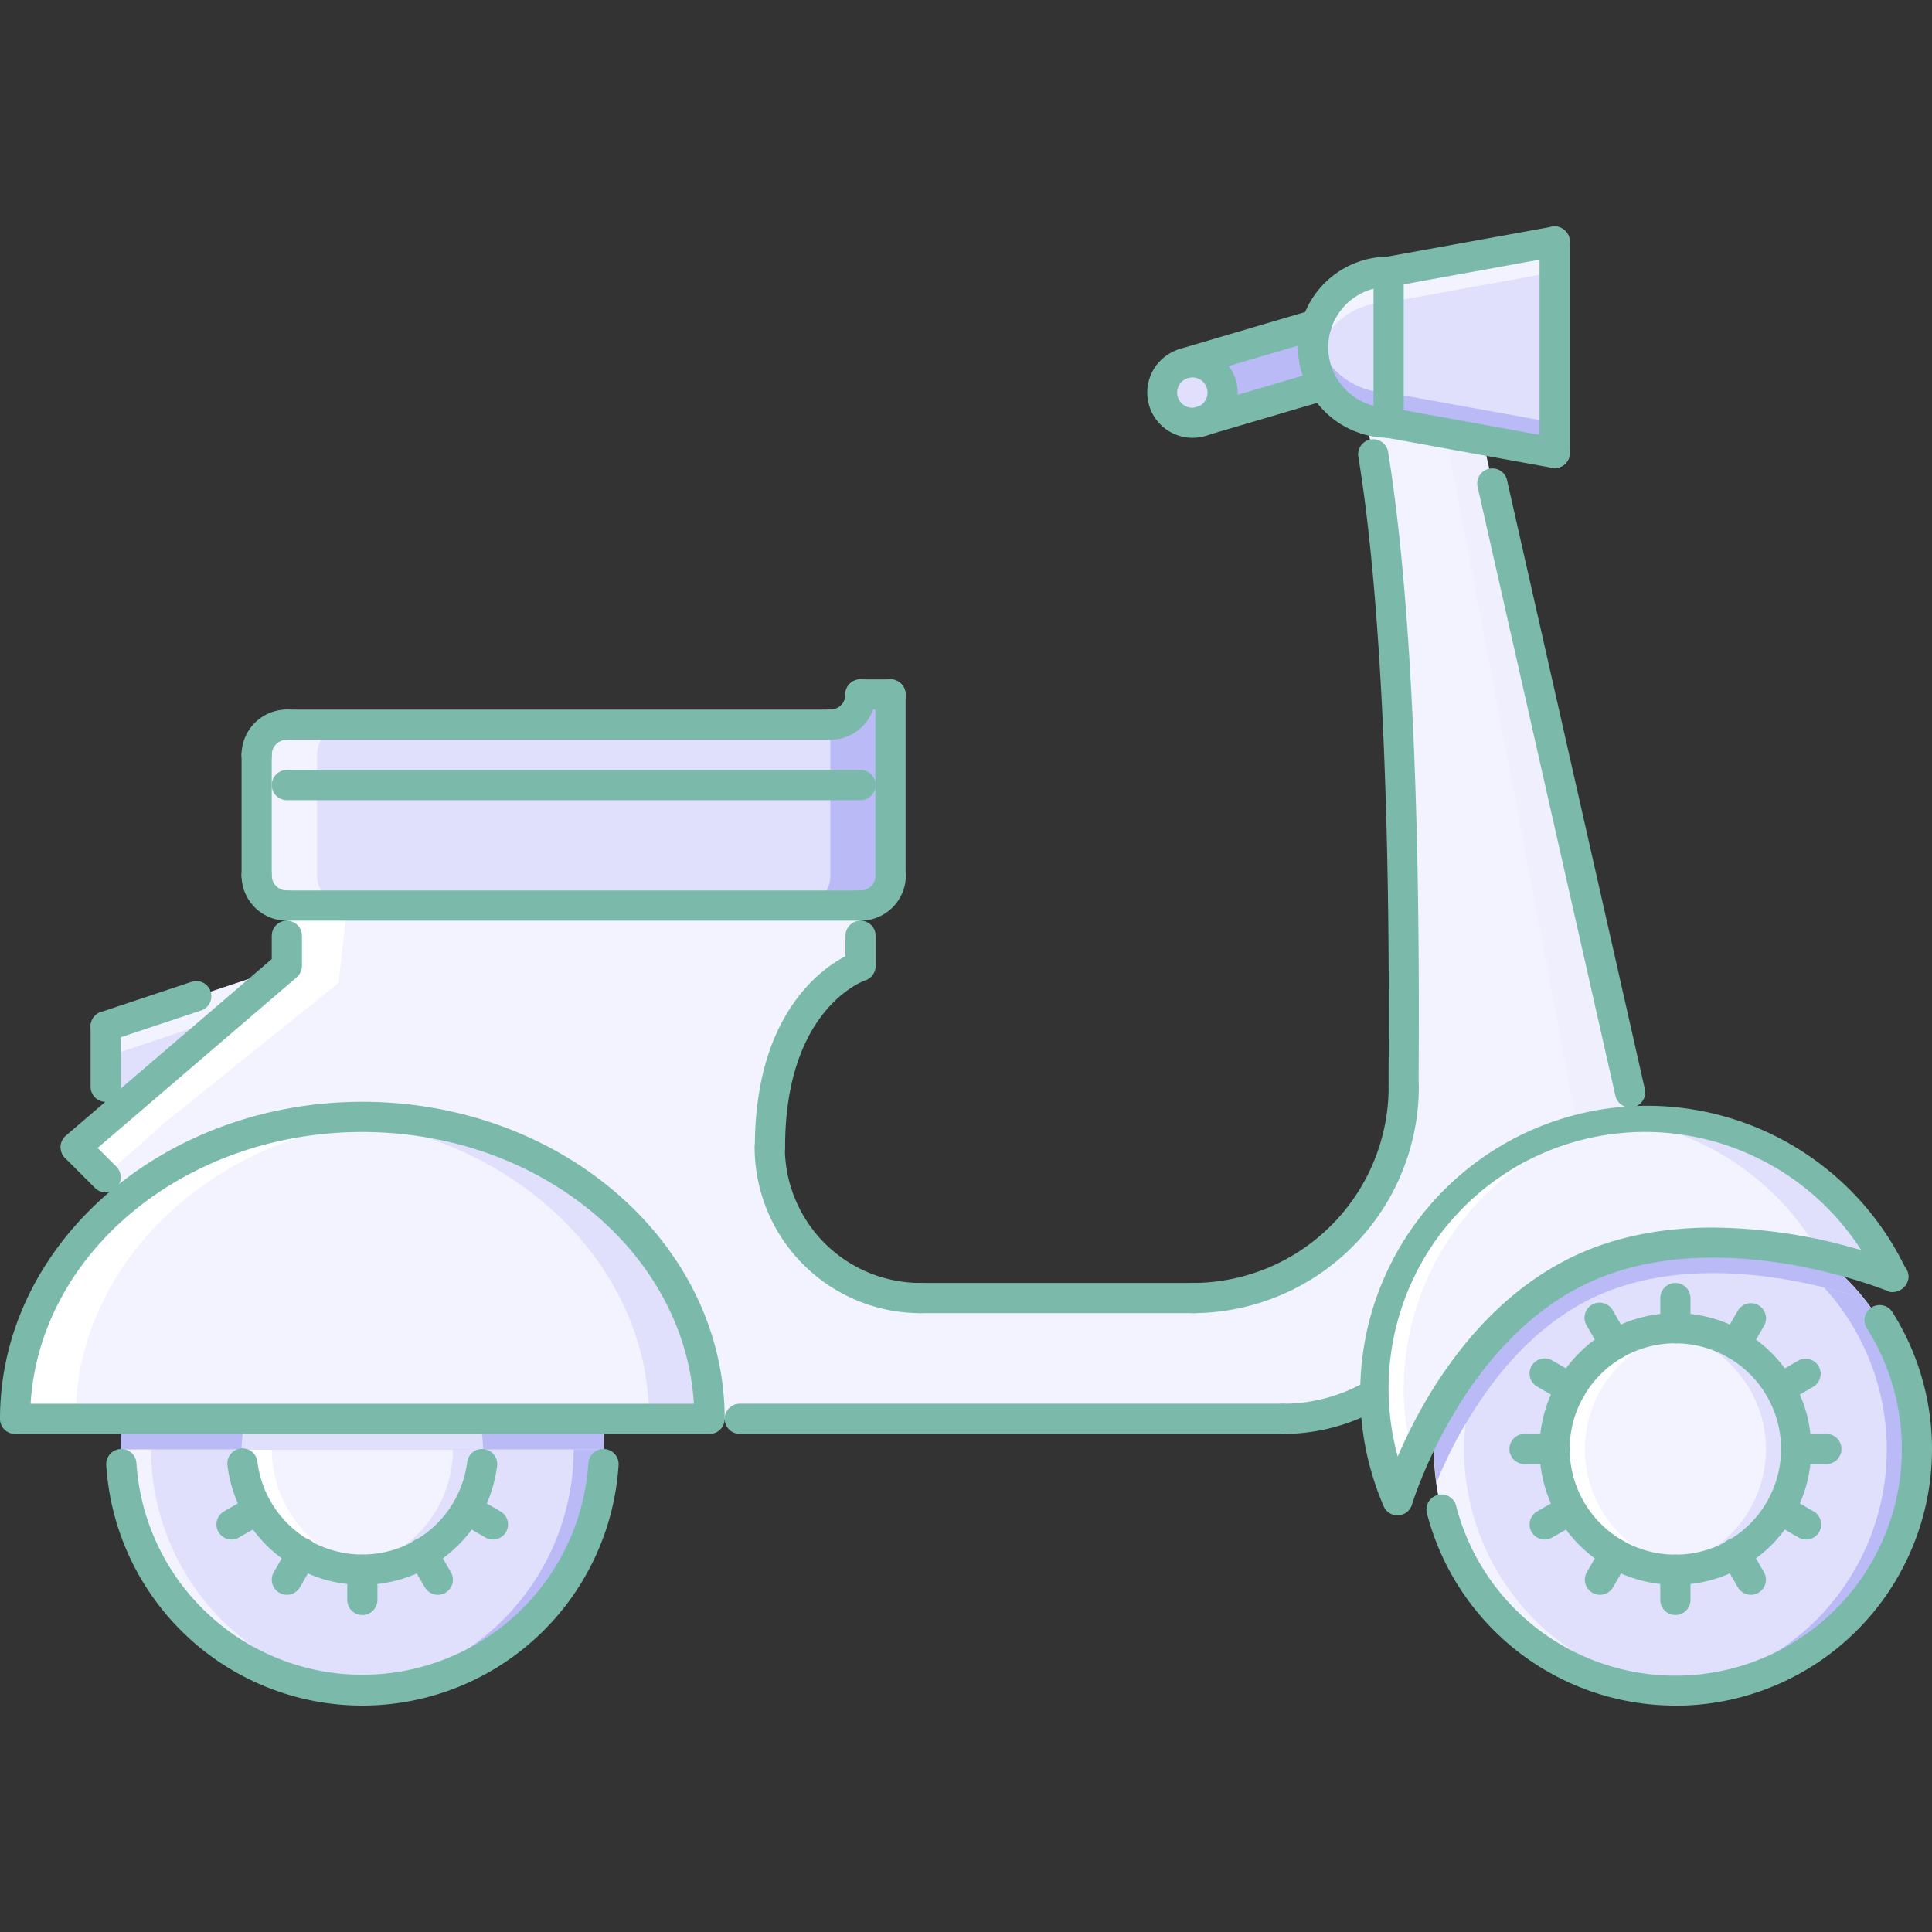 <svg id="Layer_1" data-name="Layer 1" xmlns="http://www.w3.org/2000/svg" viewBox="0 0 511.88 511.88"><rect x="0" y="0" width="511.88" height="511.88" fill="#333333" stroke="none"/><defs><style>.cls-1{fill:#e0e0fc;}.cls-2{fill:#f3f3ff;}.cls-3{fill:#babaf7;}.cls-4{fill:#fff;}.cls-5{opacity:0.2;}.cls-6{fill:#7bbaab;}</style></defs><title>pricing-icon-1-core</title><path class="cls-1" d="M160,384a64,64,0,1,1-64-64A64,64,0,0,1,160,384Z"/><path class="cls-2" d="M40,384H32a64,64,0,0,0,64,64c1.35,0,2.67-.11,4-.2A64,64,0,0,1,40,384Z"/><path class="cls-3" d="M152,384h8a64,64,0,0,1-64,64c-1.35,0-2.67-.11-4-.2A64,64,0,0,0,152,384Z"/><path class="cls-2" d="M128,384a32,32,0,1,1-32-32A32,32,0,0,1,128,384Z"/><path class="cls-1" d="M507.89,384a64,64,0,1,1-64-64A64,64,0,0,1,507.89,384Z"/><path class="cls-2" d="M475.89,384a32,32,0,1,1-32-32A32,32,0,0,1,475.89,384Z"/><path class="cls-4" d="M419.9,384a31.93,31.93,0,0,1,28-31.59,31,31,0,0,0-4-.4,32,32,0,0,0,0,64,31,31,0,0,0,4-.4A31.91,31.91,0,0,1,419.9,384Z"/><path class="cls-1" d="M467.89,384a31.91,31.91,0,0,1-28,31.59,31,31,0,0,0,4,.4,32,32,0,1,0,0-64,31,31,0,0,0-4,.4A31.93,31.93,0,0,1,467.89,384Z"/><path class="cls-4" d="M72,384H64a32,32,0,0,0,32,32,31.32,31.32,0,0,0,4-.4A31.91,31.91,0,0,1,72,384Z"/><path class="cls-1" d="M120,384h8a32,32,0,0,1-32,32,31.14,31.14,0,0,1-4-.4A31.91,31.91,0,0,0,120,384Z"/><path class="cls-3" d="M493.93,344.16a64,64,0,0,0-114,39.84,64.56,64.56,0,0,0,.68,8.85c5.17-12.58,18.39-38.64,42.61-49.54,8.82-4,19.18-6,30.77-6C471,337.33,486.52,341.7,493.93,344.16Z"/><path class="cls-2" d="M419.9,336c-36.23,16.32-49.59,61.59-49.59,61.59a71.73,71.73,0,0,1,10.88-76.38,71.74,71.74,0,0,1,25.11-18.88A70.11,70.11,0,0,1,433.41,296a72,72,0,0,1,68.15,42.39S456.21,319.7,419.9,336Z"/><path class="cls-1" d="M482.46,332.71a133.29,133.29,0,0,1,19.1,5.7A72,72,0,0,0,433.41,296c-1.81.05-3.63.23-5.44.42A71.79,71.79,0,0,1,482.46,332.71Z"/><path class="cls-4" d="M371.91,369.61a72.73,72.73,0,0,1,17.28-48.39,71.74,71.74,0,0,1,25.11-18.88,70.13,70.13,0,0,1,24.39-6.11c-1.76-.07-3.5-.27-5.28-.21a70.07,70.07,0,0,0-27.11,6.32,71.74,71.74,0,0,0-25.11,18.88,71.73,71.73,0,0,0-10.88,76.38,101.68,101.68,0,0,1,4.18-10.94A72.87,72.87,0,0,1,371.91,369.61Z"/><path class="cls-3" d="M483.29,341.11A63.85,63.85,0,0,1,439.9,447.8c1.32.09,2.64.2,4,.2a64,64,0,0,0,50-103.84C491.3,343.29,487.67,342.19,483.29,341.11Z"/><path class="cls-2" d="M387.89,384a63.75,63.75,0,0,1,.36-6.67,127.62,127.62,0,0,0-7.68,15.51A64,64,0,0,0,443.89,448c1.35,0,2.67-.11,4-.2A64,64,0,0,1,387.89,384Z"/><path class="cls-1" d="M313.68,96.39a8,8,0,0,1,4.57,15.36,8,8,0,1,1-4.57-15.36Z"/><path class="cls-3" d="M323.6,101.83a8,8,0,0,0-9.92-5.44L348.8,86.07a21,21,0,0,0-.88,6,19.7,19.7,0,0,0,2.71,10.08l-32.39,9.6A7.94,7.94,0,0,0,323.6,101.83Z"/><path class="cls-1" d="M367.91,72.08v40a18.61,18.61,0,0,1-6.07-1,19.69,19.69,0,0,1-11.13-8.95h-.07a19.61,19.61,0,0,1-2.72-10.08,21,21,0,0,1,.88-6h.08A19.89,19.89,0,0,1,367.91,72.08Z"/><polygon class="cls-1" points="392.87 116.63 367.91 112.07 367.91 72.08 411.9 64.08 411.9 120.06 392.87 116.63"/><path class="cls-3" d="M367.91,104.07a18.88,18.88,0,0,1-6.07-1,19.75,19.75,0,0,1-11.13-9h-.07a19.47,19.47,0,0,1-2.23-6.34,20.67,20.67,0,0,0-.49,4.26,19.61,19.61,0,0,0,2.72,10.08h.07a19.69,19.69,0,0,0,11.13,8.95,18.61,18.61,0,0,0,6.07,1l25,4.56,19,3.43v-8l-19-3.44Z"/><path class="cls-2" d="M367.91,72.08a19.89,19.89,0,0,0-19,14h-.08a21,21,0,0,0-.88,6,19.93,19.93,0,0,0,.49,3.74c.13-.58.23-1.19.39-1.74h.08a19.89,19.89,0,0,1,19-14l44-8v-8Z"/><path class="cls-1" d="M235.94,184.05v48a8,8,0,0,1-8,8H76a8,8,0,0,1-8-8v-32a8,8,0,0,1,8-8H220a8,8,0,0,0,8-8Z"/><path class="cls-3" d="M228,184.05a8,8,0,0,1-8,8v40a8,8,0,0,1-8,8h16a8,8,0,0,0,8-8v-48Z"/><path class="cls-2" d="M84,232v-32a8,8,0,0,1,8-8H76a8,8,0,0,0-8,8v32a8,8,0,0,0,8,8H92A8,8,0,0,1,84,232Z"/><polygon class="cls-1" points="75.98 256.03 27.99 297.14 27.99 272.03 75.98 256.03"/><polygon class="cls-2" points="75.98 256.03 27.99 272.03 27.99 280.03 60.7 269.12 75.98 256.03"/><path class="cls-2" d="M188,376H4c0-23.11,11.28-43.91,29.27-58.46C49.67,304.18,71.74,296,96,296,146.85,296,188,331.86,188,376Z"/><path class="cls-1" d="M96,296c-2.76,0-5.49.14-8.18.35C135,299.82,172,334.15,172,376h16C188,331.86,146.85,296,96,296Z"/><path class="cls-4" d="M49.27,317.54C63.8,305.7,82.79,298,103.79,296.37c-2.58-.19-5.17-.35-7.81-.35-24.24,0-46.31,8.16-62.71,21.52C15.28,332.09,4,352.89,4,376H20C20,352.89,31.27,332.09,49.27,317.54Z"/><path class="cls-2" d="M392.87,116.63l-25-4.56a18.61,18.61,0,0,1-6.07-1l2.07,9.53c9.52,58,8,156.6,8,167.39a55.93,55.93,0,0,1-55.34,56H243.94a40,40,0,0,1-40-40c0-40,24-48,24-48V240H76v16L28,297.14,20,304l12.16,12.15,1.12,1.37C49.67,304.17,71.74,296,96,296c50.87,0,92,35.84,92,80h152a47.77,47.77,0,0,0,24-6.4,72.72,72.72,0,0,1,17.28-48.38,71.62,71.62,0,0,1,25.11-18.88A69.89,69.89,0,0,1,433.41,296Z"/><g class="cls-5"><polygon class="cls-1" points="392.87 116.63 382.94 114.45 417.88 298.23 433.41 296.02 392.87 116.63"/></g><polygon class="cls-4" points="27.61 311.63 43.99 297.14 89.71 260.41 91.98 240.04 75.98 240.04 75.98 256.03 27.99 297.14 20 304.02 27.61 311.63"/><path class="cls-3" d="M32.53,376a64,64,0,0,0-.55,8H160a64,64,0,0,0-.56-8Z"/><path class="cls-1" d="M65.12,376A31.54,31.54,0,0,0,64,384h64a32,32,0,0,0-1.13-8Z"/><path class="cls-6" d="M96,451.89a68,68,0,0,1-67.85-63.73,4,4,0,1,1,8-.49,60,60,0,0,0,119.74,0,4,4,0,1,1,8,.49A68.05,68.05,0,0,1,96,451.89Z"/><path class="cls-6" d="M96,419.9a36,36,0,0,1-35.71-31.49,4,4,0,1,1,7.93-1,28,28,0,0,0,55.55,0,4,4,0,0,1,7.94,1A36,36,0,0,1,96,419.9Z"/><path class="cls-6" d="M96,427.9a4,4,0,0,1-4-4v-8a4,4,0,0,1,8,0v8A4,4,0,0,1,96,427.9Z"/><path class="cls-6" d="M116,422.54a4,4,0,0,1-3.46-2l-4-6.92a4,4,0,1,1,6.92-4l4,6.92A4,4,0,0,1,118,422,3.91,3.91,0,0,1,116,422.54Z"/><path class="cls-6" d="M130.61,407.9a3.93,3.93,0,0,1-2-.54l-6.92-4a4,4,0,0,1,4-6.92l6.92,4a4,4,0,0,1-2,7.46Z"/><path class="cls-6" d="M61.34,407.9a4,4,0,0,1-2-7.46l6.94-4a4,4,0,1,1,4,6.93l-7,4A4,4,0,0,1,61.34,407.9Z"/><path class="cls-6" d="M76,422.54a3.91,3.91,0,0,1-2-.54,4,4,0,0,1-1.46-5.46l4-6.93a4,4,0,1,1,6.92,4l-4,6.94A4,4,0,0,1,76,422.54Z"/><path class="cls-6" d="M443.89,451.89a68,68,0,0,1-65.76-50.69,4,4,0,1,1,7.73-2,60,60,0,1,0,108.76-47.28,4,4,0,0,1,6.77-4.28,68,68,0,0,1-57.5,104.28Z"/><path class="cls-6" d="M443.89,419.9a36,36,0,1,1,36-36A36,36,0,0,1,443.89,419.9Zm0-64a28,28,0,1,0,28,28A28,28,0,0,0,443.89,355.92Z"/><path class="cls-6" d="M443.89,355.92a4,4,0,0,1-4-4v-8a4,4,0,1,1,8,0v8A4,4,0,0,1,443.89,355.92Z"/><path class="cls-6" d="M443.89,427.9a4,4,0,0,1-4-4v-8a4,4,0,1,1,8,0v8A4,4,0,0,1,443.89,427.9Z"/><path class="cls-6" d="M427.9,360.2a4,4,0,0,1-3.46-2l-4-6.92a4,4,0,1,1,6.92-4l4,6.93a4,4,0,0,1-3.46,6Z"/><path class="cls-6" d="M463.89,422.54a4,4,0,0,1-3.46-2l-4-6.92a4,4,0,1,1,6.92-4l4,6.92a4,4,0,0,1-1.46,5.46A3.91,3.91,0,0,1,463.89,422.54Z"/><path class="cls-6" d="M416.2,371.91a4,4,0,0,1-2-.53l-6.94-4a4,4,0,1,1,4-6.93l6.94,4a4,4,0,0,1-2,7.47Z"/><path class="cls-6" d="M478.53,407.9a3.93,3.93,0,0,1-2-.54l-6.92-4a4,4,0,0,1,4-6.92l6.92,4a4,4,0,0,1-2,7.46Z"/><path class="cls-6" d="M411.92,387.91h-8a4,4,0,0,1,0-8h8a4,4,0,0,1,0,8Z"/><path class="cls-6" d="M483.89,387.91h-8a4,4,0,0,1,0-8h8a4,4,0,0,1,0,8Z"/><path class="cls-6" d="M409.26,407.9a4,4,0,0,1-2-7.46l6.95-4a4,4,0,0,1,4,6.92l-6.95,4A3.93,3.93,0,0,1,409.26,407.9Z"/><path class="cls-6" d="M471.61,371.91a4,4,0,0,1-2-7.46l6.92-4a4,4,0,0,1,4,6.92l-6.92,4A3.93,3.93,0,0,1,471.61,371.91Z"/><path class="cls-6" d="M423.9,422.54a3.88,3.88,0,0,1-2-.54,4,4,0,0,1-1.46-5.46l4-6.93a4,4,0,0,1,6.93,4l-4,6.94A4,4,0,0,1,423.9,422.54Z"/><path class="cls-6" d="M459.9,360.2a4,4,0,0,1-3.47-6l4-6.92a4,4,0,0,1,6.94,4l-4,6.93A4,4,0,0,1,459.9,360.2Z"/><path class="cls-6" d="M370.27,401.5a4,4,0,0,1-3.64-2.36,76,76,0,0,1,138.11-63.39,4,4,0,0,1,.94,2.58,4.27,4.27,0,0,1-4.1,4A2.44,2.44,0,0,1,500,342c-.22-.09-21.64-8.8-46.09-8.8-12.15,0-23,2.14-32.37,6.35-34.09,15.36-47.31,58.63-47.43,59.07a4,4,0,0,1-3.57,2.85Zm65.57-101.6a68,68,0,0,0-65.51,86c6.38-14.85,21.06-41.55,47.93-53.66,10.36-4.67,22.35-7,35.65-7a141.39,141.39,0,0,1,39.23,6A68.21,68.21,0,0,0,435.84,299.9Z"/><path class="cls-6" d="M339.9,379.91H196a4,4,0,0,1,0-8h144a4,4,0,0,1,0,8Z"/><path class="cls-6" d="M431.9,293.43a4,4,0,0,1-3.9-3.12L391.46,128.86a4,4,0,0,1,7.8-1.76L435.8,288.55a4,4,0,0,1-3,4.78A3.83,3.83,0,0,1,431.9,293.43Z"/><path class="cls-6" d="M371.91,291.93a4,4,0,0,1-4-4l0-4.08c.58-90.52-4-138.43-8-162.68a4,4,0,1,1,7.89-1.29c4,24.55,8.67,72.94,8.07,164l0,4A4,4,0,0,1,371.91,291.93Z"/><path class="cls-6" d="M204,307.93a4,4,0,0,1-4-4c0-34.67,17.16-47,24-50.58v-5.41a4,4,0,1,1,8,0v8a4,4,0,0,1-2.73,3.8c-.84.29-21.26,7.87-21.26,44.19A4,4,0,0,1,204,307.93Z"/><path class="cls-6" d="M20,307.93a4,4,0,0,1-2.6-7L72,254.1v-6.16a4,4,0,0,1,8,0v8a4,4,0,0,1-1.4,3l-56,48A4,4,0,0,1,20,307.93Z"/><path class="cls-6" d="M68,235.94a4,4,0,0,1-4-4V200a4,4,0,1,1,8,0v32A4,4,0,0,1,68,235.94Z"/><path class="cls-6" d="M235.94,235.94a4,4,0,0,1-4-4V184a4,4,0,1,1,8,0v48A4,4,0,0,1,235.94,235.94Z"/><path class="cls-6" d="M228,212H76a4,4,0,0,1,0-8H228a4,4,0,0,1,0,8Z"/><path class="cls-6" d="M339.9,379.92a4,4,0,0,1,0-8,44,44,0,0,0,22-5.88,4,4,0,0,1,4,6.92A52,52,0,0,1,339.9,379.92Z"/><path class="cls-6" d="M315.92,347.92a4,4,0,0,1,0-8,52,52,0,0,0,52-52,4,4,0,0,1,8,0A60.06,60.06,0,0,1,315.92,347.92Z"/><path class="cls-6" d="M243.94,347.92a44,44,0,0,1-44-44,4,4,0,0,1,8,0,36,36,0,0,0,36,36,4,4,0,0,1,0,8Z"/><path class="cls-6" d="M316.55,347.92H243.94a4,4,0,0,1,0-8h72.61a4,4,0,0,1,0,8Z"/><path class="cls-6" d="M220,196H76a4,4,0,1,1,0-8H220a4,4,0,1,1,0,8Z"/><path class="cls-6" d="M68,204a4,4,0,0,1-4-4,12,12,0,0,1,12-12,4,4,0,1,1,0,8,4,4,0,0,0-4,4A4,4,0,0,1,68,204Z"/><path class="cls-6" d="M76,243.93a12,12,0,0,1-12-12,4,4,0,1,1,8,0,4,4,0,0,0,4,4,4,4,0,1,1,0,8Z"/><path class="cls-6" d="M228,243.93a4,4,0,0,1,0-8,4,4,0,0,0,4-4,4,4,0,0,1,8,0A12,12,0,0,1,228,243.93Z"/><path class="cls-6" d="M220,196a4,4,0,1,1,0-8,4,4,0,0,0,4-4,4,4,0,1,1,8,0A12,12,0,0,1,220,196Z"/><path class="cls-6" d="M235.94,188h-8a4,4,0,0,1,0-8h8a4,4,0,0,1,0,8Z"/><path class="cls-6" d="M228,243.93H76a4,4,0,0,1,0-8H228a4,4,0,0,1,0,8Z"/><path class="cls-6" d="M28,315.92a4,4,0,0,1-2.82-1.17l-8-8a4,4,0,0,1,5.65-5.65l8,8a4,4,0,0,1,0,5.65A3.94,3.94,0,0,1,28,315.92Z"/><path class="cls-6" d="M188,379.92H4a4,4,0,0,1-4-4c0-46.31,43.05-84,96-84s96,37.68,96,84A4,4,0,0,1,188,379.92Zm-179.85-8H183.84c-2.41-40.05-40.91-72-87.86-72S10.53,331.87,8.11,371.92Z"/><path class="cls-6" d="M367.91,116a24,24,0,0,1,0-48,4,4,0,0,1,0,8,16,16,0,0,0,0,32,4,4,0,0,1,0,8Z"/><path class="cls-6" d="M367.9,76a4,4,0,0,1-.71-7.93l44-8a4.06,4.06,0,0,1,4.66,3.22,4,4,0,0,1-3.22,4.65l-44,8A4.4,4.4,0,0,1,367.9,76Z"/><path class="cls-6" d="M411.91,124a4.59,4.59,0,0,1-.73-.06l-44-8a4,4,0,0,1,1.44-7.87l44,8a4,4,0,0,1-.71,7.94Z"/><path class="cls-6" d="M411.9,124a4,4,0,0,1-4-4V64a4,4,0,0,1,8,0v56A4,4,0,0,1,411.9,124Z"/><path class="cls-6" d="M315.92,116a12,12,0,0,1-3.38-23.5,12.23,12.23,0,0,1,14.89,8.11,12,12,0,0,1-8.12,14.9A11.78,11.78,0,0,1,315.92,116Zm0-16a4.17,4.17,0,0,0-1.16.17,4,4,0,0,0-2.71,5,4.06,4.06,0,0,0,5,2.71,4,4,0,0,0,2.71-5A3.94,3.94,0,0,0,316,100Z"/><path class="cls-6" d="M318.18,115.64a4,4,0,0,1-1.13-7.83l32.48-9.57a4,4,0,0,1,2.26,7.67l-32.47,9.57A4.13,4.13,0,0,1,318.18,115.64Z"/><path class="cls-6" d="M313.67,100.3a4,4,0,0,1-1.13-7.83l35.18-10.36A4,4,0,0,1,350,89.78L314.8,100.14A4.06,4.06,0,0,1,313.67,100.3Z"/><path class="cls-6" d="M28,275.93a4,4,0,0,1-1.26-7.79l24-8a4,4,0,0,1,2.53,7.59l-24,8A4,4,0,0,1,28,275.93Z"/><path class="cls-6" d="M28,291.93a4,4,0,0,1-4-4v-16a4,4,0,0,1,8,0v16A4,4,0,0,1,28,291.93Z"/><path class="cls-6" d="M367.91,116a4,4,0,0,1-4-4V72a4,4,0,0,1,8,0v40A4,4,0,0,1,367.91,116Z"/></svg>